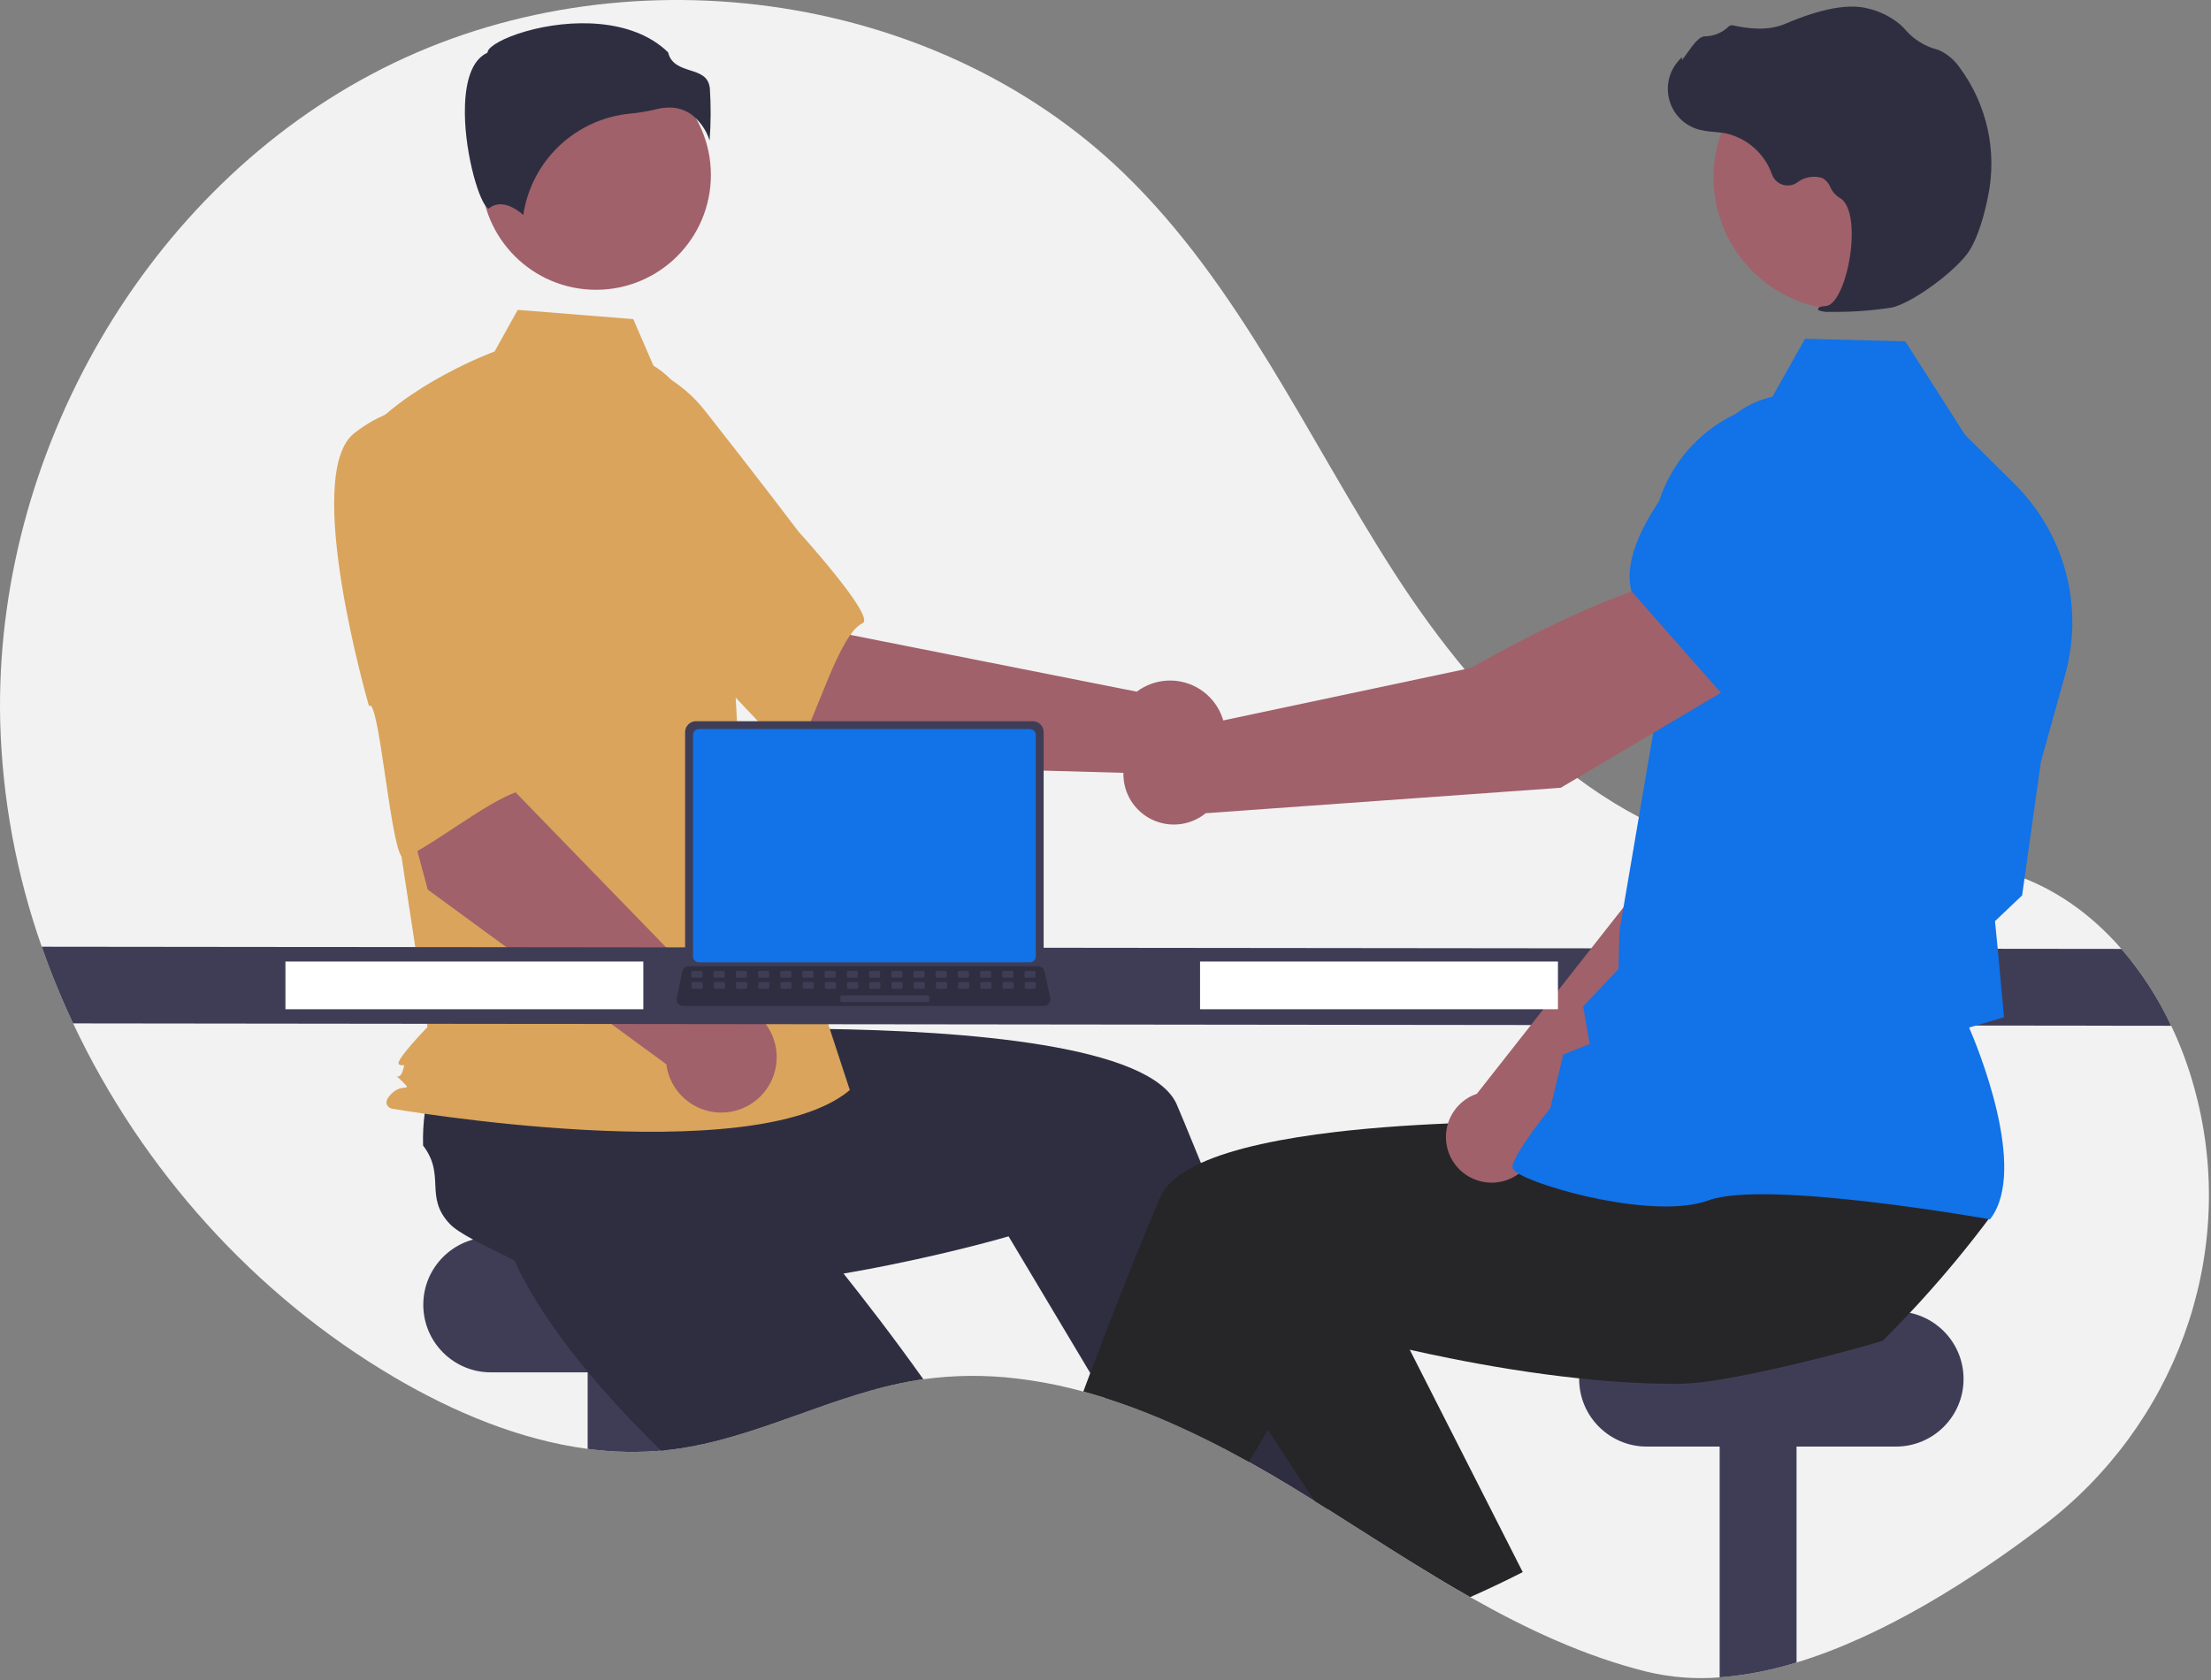 <svg width="834" height="634" viewBox="0 0 834 634" fill="none" xmlns="http://www.w3.org/2000/svg">
<rect x="0" y="0" width="834" height="634" fill="#808080" stroke="none"/>
<g clip-path="url(#clip0_1015_4138)">
<path d="M770.925 575.462C743.625 596.252 710.365 617.312 677.665 627.242C668.238 630.19 658.511 632.072 648.665 632.852C639.46 633.592 630.196 632.873 621.215 630.722C597.615 624.852 575.725 614.572 554.545 602.562C547.625 598.632 540.785 594.522 533.985 590.322C522.885 583.462 511.895 576.362 500.875 569.432C499.225 568.382 497.585 567.352 495.935 566.332H495.925C493.265 564.662 490.598 563.016 487.925 561.392C487.455 561.102 486.985 560.822 486.505 560.532C481.455 557.472 476.318 554.482 471.095 551.562C470.455 551.212 469.815 550.852 469.175 550.502C459.069 544.897 448.682 539.813 438.055 535.272C431.075 532.332 424.005 529.682 416.865 527.422H416.855C414.125 526.562 411.385 525.752 408.635 525.012C400.389 522.75 391.985 521.105 383.495 520.092C371.795 518.676 359.961 518.77 348.285 520.372C347.495 520.482 346.715 520.592 345.925 520.722C314.325 525.782 285.485 542.842 253.745 546.862C252.715 546.992 251.695 547.112 250.665 547.202C250.225 547.242 249.785 547.292 249.345 547.322C240.121 548.112 230.839 547.884 221.665 546.642C196.035 543.262 171.075 532.772 148.605 519.552C96.075 488.642 53.475 441.132 27.575 386.112C23.127 376.683 19.178 367.026 15.745 357.182C6.145 329.885 0.858 301.258 0.075 272.332C-2.355 171.972 54.675 71.282 144.215 25.892C233.765 -19.498 351.565 -4.488 423.785 65.242C467.595 107.542 492.945 164.862 525.915 216.072C558.885 267.272 605.745 316.182 666.185 323.642C696.975 327.442 729.195 320.092 758.705 329.652C775.045 334.952 788.985 345.092 800.215 358.012C807.765 366.78 814.083 376.536 818.995 387.012C822.594 394.586 825.516 402.463 827.725 410.552C828.135 412.042 828.515 413.532 828.885 415.022C843.585 475.062 820.095 538.002 770.925 575.462Z" fill="#F2F2F2"/>
<path d="M279.165 466.772H185.165C171.082 466.772 159.665 478.189 159.665 492.272V492.272C159.665 506.355 171.082 517.772 185.165 517.772H279.165C293.248 517.772 304.665 506.355 304.665 492.272C304.665 478.189 293.248 466.772 279.165 466.772Z" fill="#3F3D56"/>
<path d="M250.665 504.772V547.202C241.009 548.137 231.277 547.949 221.665 546.642V504.772H250.665Z" fill="#3F3D56"/>
<path d="M348.285 520.372C347.495 520.482 346.715 520.592 345.925 520.722C314.325 525.782 285.485 542.842 253.745 546.862C252.715 546.992 251.695 547.112 250.665 547.202C250.225 547.242 249.785 547.292 249.345 547.322C241.595 539.732 233.845 531.652 226.565 523.282C222.615 518.752 218.795 514.132 215.205 509.452C205.885 497.372 197.985 484.952 192.765 472.752C193.295 466.902 189.655 453.372 187.915 443.012L187.905 443.002C187.165 438.652 186.765 434.872 187.135 432.442C189.255 418.422 200.705 420.032 204.225 406.292C207.4 403.657 210.781 401.279 214.335 399.182C214.925 398.832 215.525 398.482 216.145 398.132L254.345 371.732L268.945 386.052L291.165 407.852L315.245 431.462L294.805 452.112C294.805 452.112 311.885 471.802 331.855 498.052C337.215 505.102 342.785 512.632 348.285 520.372Z" fill="#2F2E41"/>
<path d="M677.665 504.772V627.242C668.238 630.19 658.511 632.072 648.665 632.852V504.772H677.665Z" fill="#3F3D56"/>
<path d="M715.165 494.772H621.165C607.082 494.772 595.665 506.189 595.665 520.272V520.272C595.665 534.355 607.082 545.772 621.165 545.772H715.165C729.248 545.772 740.665 534.355 740.665 520.272C740.665 506.189 729.248 494.772 715.165 494.772Z" fill="#3F3D56"/>
<path d="M486.505 560.532C481.455 557.472 476.318 554.482 471.095 551.562C470.455 551.212 469.815 550.852 469.175 550.502L472.615 549.032L481.895 545.042L481.985 545.002L482.085 545.342L486.505 560.532Z" fill="#FFB6B6"/>
<path d="M500.875 569.432C499.225 568.382 497.585 567.352 495.935 566.332H495.925C493.265 564.662 490.598 563.016 487.925 561.392C487.455 561.102 486.985 560.822 486.505 560.532C481.455 557.472 476.318 554.482 471.095 551.562C470.455 551.212 469.815 550.852 469.175 550.502C459.069 544.896 448.682 539.813 438.055 535.272C431.075 532.332 424.005 529.682 416.865 527.422H416.855L411.245 518.032L385.995 475.742L380.445 466.452C380.445 466.452 361.515 472.052 334.725 477.422C324.975 479.382 314.195 481.302 302.885 482.922C290.795 484.642 278.115 486.012 265.515 486.672C259.505 486.992 253.515 487.152 247.615 487.102C232.365 487.002 217.715 485.572 204.885 482.172C200.605 478.152 187.705 472.682 178.465 467.672H178.455C174.575 465.572 171.355 463.562 169.665 461.772C159.925 451.472 168.245 443.442 159.585 432.202C159.468 428.079 159.679 423.952 160.215 419.862C160.305 419.182 160.395 418.492 160.505 417.792L163.235 371.432L183.515 368.752L214.375 364.672L247.805 360.252L251.485 389.072C251.485 389.072 277.515 387.752 310.495 388.192C363.465 388.912 434.345 394.192 443.945 416.852C444.845 418.982 445.745 421.132 446.645 423.282C448.785 428.422 450.905 433.589 453.005 438.782C460.615 457.582 467.875 476.562 474.505 494.502C478.625 505.662 482.505 516.422 486.075 526.492C488.945 534.592 491.605 542.252 494.035 549.302C496.255 555.742 498.265 561.672 500.055 566.992C500.335 567.822 500.605 568.642 500.875 569.432Z" fill="#2F2E41"/>
<path d="M314.319 288.545L250.264 234.143L291.939 191.967L321.014 239.59L428.788 260.957C432.028 258.518 435.909 257.074 439.955 256.803C444.002 256.531 448.04 257.443 451.578 259.426C455.116 261.41 458 264.38 459.878 267.975C461.757 271.569 462.549 275.633 462.159 279.67C461.768 283.707 460.211 287.543 457.678 290.71C455.144 293.877 451.744 296.239 447.892 297.508C444.039 298.776 439.901 298.896 435.982 297.853C432.062 296.811 428.531 294.65 425.818 291.635L314.319 288.545Z" fill="#A0616A"/>
<path d="M193.653 162.647C186.251 186.73 256.753 244.167 256.753 244.167C257.536 238.385 297.509 288.24 300.228 283.725C307.957 270.893 316.462 239.173 325.385 235.119C330.488 232.801 301.214 200.576 301.214 200.576C301.214 200.576 286.282 180.82 266.566 155.782C261.123 148.599 253.952 142.911 245.719 139.246C237.487 135.581 228.461 134.059 219.482 134.82C219.482 134.82 201.056 138.564 193.653 162.647Z" fill="#DAA45C"/>
<path d="M224.825 109.333C248.752 109.333 268.149 89.936 268.149 66.009C268.149 42.082 248.752 22.685 224.825 22.685C200.898 22.685 181.501 42.082 181.501 66.009C181.501 89.936 200.898 109.333 224.825 109.333Z" fill="#A0616A"/>
<path d="M246.487 137.967C255.821 143.516 261.404 153.712 264.609 164.086C270.543 183.293 274.115 203.152 275.246 223.223L278.631 283.313L320.557 411.26C284.221 442.006 147.638 418.247 147.638 418.247C147.638 418.247 143.446 416.85 147.638 412.657C151.831 408.465 155.913 412.179 151.72 407.986C147.527 403.794 150.418 408.465 151.815 404.272C153.213 400.079 151.815 402.875 150.418 401.477C149.02 400.079 161.237 387.501 161.237 387.501L150.056 314.058L136.081 165.918C152.852 144.955 186.579 132.597 186.579 132.597L195.294 116.911L238.868 120.397L246.487 137.967Z" fill="#DAA45C"/>
<path d="M260.539 42.992C263.906 45.503 266.401 49.008 267.672 53.011C268.16 46.468 268.191 39.899 267.765 33.352C267.254 28.751 264.015 27.716 260.264 26.517C256.877 25.434 253.046 24.21 252.016 19.743C238.397 6.495 214.69 7.163 198.465 11.784C189.538 14.327 184.401 17.595 183.941 19.509L183.846 19.902L183.483 20.084C176.602 23.525 175.262 34.39 175.351 42.899C175.518 58.93 181.054 77.138 184.172 78.617C184.337 78.695 184.379 78.665 184.45 78.605C189.145 74.853 194.874 78.89 197.391 81.085C198.876 71.121 203.657 61.943 210.97 55.015C218.284 48.087 227.708 43.809 237.737 42.866C241.013 42.549 244.262 42.004 247.462 41.235C249.085 40.815 250.753 40.596 252.429 40.583C255.315 40.54 258.145 41.38 260.539 42.992Z" fill="#2F2E41"/>
<path d="M205.949 353.817L192.696 347.03C191.986 346.524 191.482 345.78 191.275 344.932C191.068 344.085 191.174 343.192 191.571 342.416C191.968 341.64 192.632 341.033 193.44 340.706C194.248 340.378 195.147 340.352 195.972 340.633L209.225 347.42C209.935 347.926 210.44 348.671 210.646 349.518C210.853 350.365 210.748 351.258 210.35 352.034C209.953 352.81 209.289 353.417 208.481 353.745C207.673 354.072 206.774 354.098 205.949 353.817L205.949 353.817Z" fill="#6C63FF"/>
<path d="M161.346 335.633L139.545 254.471L197.804 243.442L194.671 299.151L271.218 377.97C275.27 377.804 279.283 378.821 282.768 380.897C286.252 382.973 289.057 386.017 290.841 389.66C292.625 393.302 293.311 397.385 292.814 401.41C292.318 405.436 290.661 409.23 288.046 412.33C285.431 415.43 281.97 417.702 278.086 418.869C274.201 420.036 270.061 420.048 266.171 418.902C262.28 417.757 258.806 415.505 256.173 412.42C253.54 409.335 251.862 405.55 251.343 401.528L161.346 335.633Z" fill="#A0616A"/>
<path d="M133.583 163.471C113.808 179.083 139.19 266.406 139.19 266.406C143.119 262.094 147.686 325.831 152.489 323.661C166.14 317.493 191.162 296.223 200.808 297.957C206.324 298.948 200.545 255.797 200.545 255.797C200.545 255.797 199.482 231.056 197.484 199.249C197.086 190.247 194.416 181.491 189.724 173.798C185.032 166.104 178.47 159.723 170.648 155.248C170.648 155.248 153.358 147.86 133.583 163.471Z" fill="#DAA45C"/>
<path d="M818.995 387.012L27.575 386.112C23.127 376.683 19.178 367.026 15.745 357.182L800.215 358.012C807.765 366.78 814.083 376.536 818.995 387.012Z" fill="#3F3D56"/>
<path d="M566.925 596.832C562.835 598.812 558.708 600.722 554.545 602.562C547.625 598.632 540.785 594.522 533.985 590.322L559.205 579.242L566.925 596.832Z" fill="#FFB6B6"/>
<path d="M750.805 459.032C746.705 464.532 742.475 469.922 738.115 475.202C734.095 480.072 729.968 484.849 725.735 489.532C723.985 491.472 722.215 493.402 720.405 495.312C717.075 498.882 713.671 502.392 710.195 505.842C703.935 507.812 691.255 511.282 677.665 514.522C667.775 516.872 657.405 519.102 648.665 520.522C643.772 521.401 638.823 521.929 633.855 522.102C627.955 522.152 621.965 521.992 615.955 521.672C609.175 521.312 602.385 520.752 595.675 520.032C578.225 518.202 561.325 515.352 546.745 512.422C541.405 511.362 536.385 510.282 531.765 509.232C523.015 507.262 515.695 505.422 510.395 504.022C504.425 502.462 501.025 501.452 501.025 501.452L486.075 526.492L478.315 539.482L472.615 549.032L471.095 551.562C470.455 551.212 469.815 550.852 469.175 550.502C459.069 544.897 448.682 539.813 438.055 535.272C431.075 532.332 424.005 529.682 416.865 527.422H416.855C414.125 526.562 411.385 525.752 408.635 525.012C409.495 522.702 410.365 520.376 411.245 518.032C412.885 513.662 414.558 509.252 416.265 504.802C419.955 495.162 423.775 485.382 427.705 475.652C430.925 467.662 434.205 459.702 437.525 451.852C439.055 448.232 442.165 445.052 446.515 442.262C448.594 440.951 450.762 439.788 453.005 438.782C465.455 433.112 483.795 429.422 504.005 427.052C505.675 426.862 507.355 426.672 509.045 426.492C525.775 424.732 543.525 423.822 560.125 423.402C568.435 423.192 576.455 423.112 583.915 423.102C586.325 423.102 588.668 423.109 590.945 423.122H590.955C597.105 423.152 602.765 423.242 607.745 423.342C608.715 423.362 609.655 423.392 610.575 423.412H610.585C611.205 423.422 611.815 423.442 612.415 423.452C623.305 423.732 629.985 424.072 629.985 424.072L632.575 403.752L633.105 399.652L633.605 395.752V395.742L633.665 395.252L634.075 395.242L641.275 395.102L701.795 393.922L734.855 393.272L729.615 415.732L720.965 452.792C721.845 458.652 751.105 454.062 750.805 459.032Z" fill="#262628"/>
<path d="M574.385 593.132C571.915 594.392 569.425 595.632 566.925 596.832C562.835 598.812 558.708 600.722 554.545 602.562C547.625 598.632 540.785 594.522 533.985 590.322C522.885 583.462 511.895 576.362 500.875 569.432C499.225 568.382 497.585 567.352 495.935 566.332H495.925C491.385 559.592 486.755 552.572 482.085 545.342C482.015 545.242 481.955 545.142 481.895 545.042C480.695 543.202 479.501 541.349 478.315 539.482C470.845 527.782 463.335 515.582 456.045 503.122L474.505 494.502L508.825 478.482L514.745 475.722L531.765 509.232L546.945 539.122L550.325 545.772L574.385 593.132Z" fill="#262628"/>
<path d="M579.557 432.25L667.058 347.866L691.31 279.197L655.537 263.641C637.163 281.243 617.301 336.065 617.301 336.065L557.088 412.67C556.619 412.831 556.151 413.001 555.689 413.205C552.977 414.401 550.619 416.276 548.843 418.65C547.068 421.023 545.935 423.814 545.553 426.754C545.172 429.693 545.555 432.681 546.666 435.429C547.776 438.177 549.577 440.592 551.894 442.441C554.211 444.289 556.965 445.509 559.892 445.982C562.818 446.455 565.816 446.165 568.597 445.14C571.379 444.116 573.849 442.391 575.768 440.133C577.688 437.875 578.993 435.16 579.557 432.25Z" fill="#A0616A"/>
<path d="M645.471 271.308L690.847 285.713L691.018 285.685C707.906 282.856 721.92 255.272 730.702 232.631C733.591 225.163 733.538 216.876 730.551 209.446C727.565 202.016 721.869 195.997 714.615 192.606C709.246 190.141 703.296 189.226 697.435 189.966C691.574 190.705 686.037 193.069 681.45 196.791L658.149 215.83L645.471 271.308Z" fill="#6C63FF"/>
<path d="M750.623 460.045L750.888 459.693C765.045 440.916 745.682 394.419 742.755 387.676L755.918 383.777L753.624 358.713L752.519 347.537L762.754 337.817L762.788 337.569L769.827 287.477L779.037 254.323C782.508 241.789 782.581 228.557 779.249 215.986C775.917 203.415 769.3 191.957 760.076 182.788L741.249 164.095L718.692 128.789L680.873 127.812L667.273 151.971C654.626 154.552 643.285 161.488 635.226 171.571C627.167 181.654 622.901 194.245 623.17 207.15L624.451 271.465L610.88 351.153L610.5 365.627L597.18 379.683L599.643 393.892L589.68 397.861L584.805 418.052C582.943 420.382 570.648 435.922 570.536 440.255C570.52 440.905 570.983 441.546 571.996 442.27C579.954 447.964 624.433 460.301 644.452 452.884C665.775 444.99 749.346 459.816 750.188 459.967L750.623 460.045Z" fill="#1272E7"/>
<path d="M696.48 116.989C724.151 116.989 746.583 94.557 746.583 66.885C746.583 39.214 724.151 16.782 696.48 16.782C668.808 16.782 646.376 39.214 646.376 66.885C646.376 94.557 668.808 116.989 696.48 116.989Z" fill="#A0616A"/>
<path d="M690.367 117.659C698.126 117.78 705.881 117.238 713.548 116.039C721.147 114.494 738.147 102.036 742.887 94.54C746.408 88.97 748.659 80.272 749.928 73.957C751.637 65.6 751.572 56.977 749.737 48.646C747.901 40.316 744.337 32.464 739.274 25.599C737.329 22.727 734.643 20.435 731.501 18.964C731.223 18.855 730.936 18.759 730.647 18.676C726.069 17.472 721.956 14.927 718.835 11.367C718.23 10.648 717.574 9.972 716.871 9.347C713.344 6.37 709.163 4.27 704.669 3.219C697.415 1.278 686.917 3.205 673.467 8.953C666.709 11.84 659.32 10.795 653.635 9.562C653.316 9.5 652.986 9.523 652.679 9.629C652.372 9.734 652.097 9.918 651.883 10.162C649.464 12.433 646.276 13.704 642.958 13.72C640.926 13.809 638.794 16.622 636.217 20.291C635.633 21.124 634.95 22.096 634.458 22.688L634.392 21.552L633.243 22.819C631.436 24.81 630.163 27.227 629.541 29.843C628.92 32.459 628.97 35.19 629.689 37.781C630.407 40.372 631.769 42.74 633.648 44.663C635.528 46.586 637.863 48.002 640.437 48.78C642.481 49.324 644.575 49.657 646.687 49.776C647.966 49.891 649.29 50.01 650.558 50.23C654.627 51.063 658.411 52.938 661.54 55.67C664.669 58.403 667.036 61.9 668.41 65.82C668.735 66.726 669.264 67.546 669.956 68.215C670.648 68.885 671.484 69.386 672.401 69.681C673.317 69.975 674.289 70.056 675.241 69.915C676.194 69.775 677.101 69.417 677.893 68.871C679.214 67.842 680.764 67.148 682.411 66.848C684.058 66.548 685.754 66.651 687.352 67.148C688.734 67.916 689.809 69.136 690.398 70.603C691.114 72.237 692.3 73.621 693.806 74.579C698.956 77.234 699.311 88.996 697.461 98.801C695.678 108.252 692.154 115.089 688.891 115.427C686.379 115.687 686.092 115.866 685.91 116.31L685.747 116.708L686.03 117.08C687.417 117.583 688.897 117.78 690.367 117.659Z" fill="#2F2E41"/>
<path d="M657.913 256.16L638.595 217.645C610.554 219.56 554.9 251.982 554.9 251.982L449.601 274.307C446.482 273.108 443.102 272.752 439.801 273.275C436.5 273.797 433.395 275.18 430.799 277.284C428.202 279.388 426.206 282.139 425.011 285.26C423.815 288.381 423.463 291.761 423.99 295.061C424.516 298.362 425.903 301.465 428.01 304.059C430.117 306.653 432.87 308.646 435.993 309.837C439.115 311.029 442.496 311.377 445.795 310.846C449.095 310.316 452.196 308.926 454.788 306.816L588.734 297.214L657.913 256.16Z" fill="#A0616A"/>
<path d="M650.122 262.484L700.575 224.99L709.463 192.963C711.184 186.669 711.112 180.019 709.252 173.764C707.393 167.51 703.822 161.9 698.941 157.568C692.286 151.742 683.667 148.659 674.826 148.944C665.986 149.23 657.583 152.861 651.317 159.105C632.331 178.056 610.676 204.495 615.327 222.828L615.374 223.014L650.122 262.484Z" fill="#1272E7"/>
<path d="M587.665 362.772H452.665V380.772H587.665V362.772Z" fill="white"/>
<path d="M242.665 362.772H107.665V380.772H242.665V362.772Z" fill="white"/>
<path d="M258.429 276.21V361.914C258.43 363.007 258.864 364.054 259.636 364.826C260.408 365.598 261.456 366.033 262.548 366.034H389.552C390.644 366.033 391.692 365.598 392.464 364.826C393.236 364.054 393.67 363.007 393.671 361.914V276.21C393.669 275.119 393.234 274.073 392.462 273.302C391.69 272.531 390.644 272.097 389.552 272.096H262.548C261.457 272.097 260.41 272.531 259.638 273.302C258.866 274.073 258.431 275.119 258.429 276.21Z" fill="#3F3D56"/>
<path d="M261.408 277.277V360.857C261.409 361.441 261.641 362 262.054 362.413C262.467 362.825 263.026 363.058 263.61 363.059H388.495C389.079 363.058 389.638 362.825 390.051 362.413C390.463 362 390.695 361.441 390.696 360.857V277.277C390.696 276.693 390.465 276.132 390.052 275.719C389.639 275.305 389.079 275.072 388.495 275.071H263.61C263.025 275.072 262.465 275.305 262.053 275.719C261.64 276.132 261.408 276.693 261.408 277.277Z" fill="#1272E7"/>
<path d="M255.773 378.629C256.005 378.921 256.301 379.156 256.637 379.317C256.974 379.478 257.343 379.561 257.716 379.559H393.708C394.08 379.558 394.447 379.475 394.783 379.315C395.118 379.155 395.414 378.922 395.648 378.633C395.883 378.344 396.05 378.007 396.137 377.645C396.224 377.284 396.23 376.907 396.154 376.543L394.043 366.516C393.956 366.107 393.767 365.726 393.495 365.409C393.223 365.091 392.876 364.847 392.485 364.698C392.202 364.587 391.901 364.53 391.597 364.531H259.819C259.515 364.53 259.213 364.587 258.931 364.698C258.54 364.847 258.193 365.091 257.92 365.409C257.648 365.726 257.46 366.107 257.372 366.516L255.261 376.543C255.186 376.907 255.193 377.283 255.282 377.644C255.37 378.004 255.538 378.341 255.773 378.629Z" fill="#2F2E41"/>
<path d="M386.931 368.849H390.143C390.413 368.849 390.631 368.631 390.631 368.361V366.825C390.631 366.555 390.413 366.336 390.143 366.336H386.931C386.661 366.336 386.443 366.555 386.443 366.825V368.361C386.443 368.631 386.661 368.849 386.931 368.849Z" fill="#3F3D56"/>
<path d="M378.554 368.849H381.766C382.036 368.849 382.254 368.631 382.254 368.361V366.825C382.254 366.555 382.036 366.336 381.766 366.336H378.554C378.284 366.336 378.066 366.555 378.066 366.825V368.361C378.066 368.631 378.284 368.849 378.554 368.849Z" fill="#3F3D56"/>
<path d="M370.177 368.849H373.389C373.659 368.849 373.877 368.631 373.877 368.361V366.825C373.877 366.555 373.659 366.336 373.389 366.336H370.177C369.907 366.336 369.689 366.555 369.689 366.825V368.361C369.689 368.631 369.907 368.849 370.177 368.849Z" fill="#3F3D56"/>
<path d="M361.8 368.849H365.012C365.282 368.849 365.5 368.631 365.5 368.361V366.825C365.5 366.555 365.282 366.336 365.012 366.336H361.8C361.53 366.336 361.312 366.555 361.312 366.825V368.361C361.312 368.631 361.53 368.849 361.8 368.849Z" fill="#3F3D56"/>
<path d="M353.423 368.849H356.635C356.905 368.849 357.123 368.631 357.123 368.361V366.825C357.123 366.555 356.905 366.336 356.635 366.336H353.423C353.153 366.336 352.935 366.555 352.935 366.825V368.361C352.935 368.631 353.153 368.849 353.423 368.849Z" fill="#3F3D56"/>
<path d="M345.046 368.849H348.258C348.527 368.849 348.746 368.631 348.746 368.361V366.825C348.746 366.555 348.527 366.336 348.258 366.336H345.046C344.776 366.336 344.558 366.555 344.558 366.825V368.361C344.558 368.631 344.776 368.849 345.046 368.849Z" fill="#3F3D56"/>
<path d="M336.669 368.849H339.881C340.151 368.849 340.369 368.631 340.369 368.361V366.825C340.369 366.555 340.151 366.336 339.881 366.336H336.669C336.399 366.336 336.181 366.555 336.181 366.825V368.361C336.181 368.631 336.399 368.849 336.669 368.849Z" fill="#3F3D56"/>
<path d="M328.292 368.849H331.504C331.774 368.849 331.992 368.631 331.992 368.361V366.825C331.992 366.555 331.774 366.336 331.504 366.336H328.292C328.022 366.336 327.804 366.555 327.804 366.825V368.361C327.804 368.631 328.022 368.849 328.292 368.849Z" fill="#3F3D56"/>
<path d="M319.915 368.849H323.127C323.397 368.849 323.615 368.631 323.615 368.361V366.825C323.615 366.555 323.397 366.336 323.127 366.336H319.915C319.645 366.336 319.427 366.555 319.427 366.825V368.361C319.427 368.631 319.645 368.849 319.915 368.849Z" fill="#3F3D56"/>
<path d="M311.538 368.849H314.75C315.02 368.849 315.238 368.631 315.238 368.361V366.825C315.238 366.555 315.02 366.336 314.75 366.336H311.538C311.268 366.336 311.05 366.555 311.05 366.825V368.361C311.05 368.631 311.268 368.849 311.538 368.849Z" fill="#3F3D56"/>
<path d="M303.161 368.849H306.373C306.643 368.849 306.861 368.631 306.861 368.361V366.825C306.861 366.555 306.643 366.336 306.373 366.336H303.161C302.891 366.336 302.673 366.555 302.673 366.825V368.361C302.673 368.631 302.891 368.849 303.161 368.849Z" fill="#3F3D56"/>
<path d="M294.784 368.849H297.996C298.266 368.849 298.484 368.631 298.484 368.361V366.825C298.484 366.555 298.266 366.336 297.996 366.336H294.784C294.514 366.336 294.296 366.555 294.296 366.825V368.361C294.296 368.631 294.514 368.849 294.784 368.849Z" fill="#3F3D56"/>
<path d="M286.407 368.849H289.619C289.889 368.849 290.107 368.631 290.107 368.361V366.825C290.107 366.555 289.889 366.336 289.619 366.336H286.407C286.137 366.336 285.919 366.555 285.919 366.825V368.361C285.919 368.631 286.137 368.849 286.407 368.849Z" fill="#3F3D56"/>
<path d="M278.03 368.849H281.242C281.512 368.849 281.73 368.631 281.73 368.361V366.825C281.73 366.555 281.512 366.336 281.242 366.336H278.03C277.76 366.336 277.542 366.555 277.542 366.825V368.361C277.542 368.631 277.76 368.849 278.03 368.849Z" fill="#3F3D56"/>
<path d="M269.653 368.849H272.865C273.135 368.849 273.353 368.631 273.353 368.361V366.825C273.353 366.555 273.135 366.336 272.865 366.336H269.653C269.383 366.336 269.165 366.555 269.165 366.825V368.361C269.165 368.631 269.383 368.849 269.653 368.849Z" fill="#3F3D56"/>
<path d="M261.276 368.849H264.488C264.758 368.849 264.976 368.631 264.976 368.361V366.825C264.976 366.555 264.758 366.336 264.488 366.336H261.276C261.006 366.336 260.788 366.555 260.788 366.825V368.361C260.788 368.631 261.006 368.849 261.276 368.849Z" fill="#3F3D56"/>
<path d="M387.03 373.038H390.242C390.512 373.038 390.73 372.819 390.73 372.55V371.013C390.73 370.743 390.512 370.525 390.242 370.525H387.03C386.76 370.525 386.542 370.743 386.542 371.013V372.55C386.542 372.819 386.76 373.038 387.03 373.038Z" fill="#3F3D56"/>
<path d="M378.653 373.038H381.865C382.134 373.038 382.353 372.819 382.353 372.55V371.013C382.353 370.743 382.134 370.525 381.865 370.525H378.653C378.383 370.525 378.165 370.743 378.165 371.013V372.55C378.165 372.819 378.383 373.038 378.653 373.038Z" fill="#3F3D56"/>
<path d="M370.276 373.038H373.488C373.757 373.038 373.976 372.819 373.976 372.55V371.013C373.976 370.743 373.757 370.525 373.488 370.525H370.276C370.006 370.525 369.788 370.743 369.788 371.013V372.55C369.788 372.819 370.006 373.038 370.276 373.038Z" fill="#3F3D56"/>
<path d="M361.899 373.038H365.111C365.381 373.038 365.599 372.819 365.599 372.55V371.013C365.599 370.743 365.381 370.525 365.111 370.525H361.899C361.629 370.525 361.411 370.743 361.411 371.013V372.55C361.411 372.819 361.629 373.038 361.899 373.038Z" fill="#3F3D56"/>
<path d="M353.522 373.038H356.734C357.004 373.038 357.222 372.819 357.222 372.55V371.013C357.222 370.743 357.004 370.525 356.734 370.525H353.522C353.252 370.525 353.034 370.743 353.034 371.013V372.55C353.034 372.819 353.252 373.038 353.522 373.038Z" fill="#3F3D56"/>
<path d="M345.145 373.038H348.357C348.627 373.038 348.845 372.819 348.845 372.55V371.013C348.845 370.743 348.627 370.525 348.357 370.525H345.145C344.875 370.525 344.657 370.743 344.657 371.013V372.55C344.657 372.819 344.875 373.038 345.145 373.038Z" fill="#3F3D56"/>
<path d="M336.768 373.038H339.98C340.25 373.038 340.468 372.819 340.468 372.55V371.013C340.468 370.743 340.25 370.525 339.98 370.525H336.768C336.498 370.525 336.28 370.743 336.28 371.013V372.55C336.28 372.819 336.498 373.038 336.768 373.038Z" fill="#3F3D56"/>
<path d="M328.391 373.038H331.603C331.873 373.038 332.091 372.819 332.091 372.55V371.013C332.091 370.743 331.873 370.525 331.603 370.525H328.391C328.121 370.525 327.903 370.743 327.903 371.013V372.55C327.903 372.819 328.121 373.038 328.391 373.038Z" fill="#3F3D56"/>
<path d="M320.014 373.038H323.226C323.496 373.038 323.714 372.819 323.714 372.55V371.013C323.714 370.743 323.496 370.525 323.226 370.525H320.014C319.744 370.525 319.526 370.743 319.526 371.013V372.55C319.526 372.819 319.744 373.038 320.014 373.038Z" fill="#3F3D56"/>
<path d="M311.637 373.038H314.849C315.119 373.038 315.337 372.819 315.337 372.55V371.013C315.337 370.743 315.119 370.525 314.849 370.525H311.637C311.367 370.525 311.149 370.743 311.149 371.013V372.55C311.149 372.819 311.367 373.038 311.637 373.038Z" fill="#3F3D56"/>
<path d="M303.26 373.038H306.472C306.742 373.038 306.96 372.819 306.96 372.55V371.013C306.96 370.743 306.742 370.525 306.472 370.525H303.26C302.99 370.525 302.772 370.743 302.772 371.013V372.55C302.772 372.819 302.99 373.038 303.26 373.038Z" fill="#3F3D56"/>
<path d="M294.883 373.038H298.095C298.365 373.038 298.583 372.819 298.583 372.55V371.013C298.583 370.743 298.365 370.525 298.095 370.525H294.883C294.613 370.525 294.395 370.743 294.395 371.013V372.55C294.395 372.819 294.613 373.038 294.883 373.038Z" fill="#3F3D56"/>
<path d="M286.506 373.038H289.718C289.988 373.038 290.206 372.819 290.206 372.55V371.013C290.206 370.743 289.988 370.525 289.718 370.525H286.506C286.236 370.525 286.018 370.743 286.018 371.013V372.55C286.018 372.819 286.236 373.038 286.506 373.038Z" fill="#3F3D56"/>
<path d="M278.129 373.038H281.341C281.611 373.038 281.829 372.819 281.829 372.55V371.013C281.829 370.743 281.611 370.525 281.341 370.525H278.129C277.859 370.525 277.641 370.743 277.641 371.013V372.55C277.641 372.819 277.859 373.038 278.129 373.038Z" fill="#3F3D56"/>
<path d="M269.752 373.038H272.964C273.234 373.038 273.452 372.819 273.452 372.55V371.013C273.452 370.743 273.234 370.525 272.964 370.525H269.752C269.482 370.525 269.264 370.743 269.264 371.013V372.55C269.264 372.819 269.482 373.038 269.752 373.038Z" fill="#3F3D56"/>
<path d="M261.375 373.038H264.587C264.857 373.038 265.075 372.819 265.075 372.55V371.013C265.075 370.743 264.857 370.525 264.587 370.525H261.375C261.105 370.525 260.887 370.743 260.887 371.013V372.55C260.887 372.819 261.105 373.038 261.375 373.038Z" fill="#3F3D56"/>
<path d="M317.501 378.064H350.032C350.302 378.064 350.521 377.846 350.521 377.576V376.039C350.521 375.77 350.302 375.551 350.032 375.551H317.501C317.231 375.551 317.013 375.77 317.013 376.039V377.576C317.013 377.846 317.231 378.064 317.501 378.064Z" fill="#3F3D56"/>
</g>
<defs>
<clipPath id="clip0_1015_4138">
<rect width="833.222" height="633.11" fill="white"/>
</clipPath>
</defs>
</svg>
